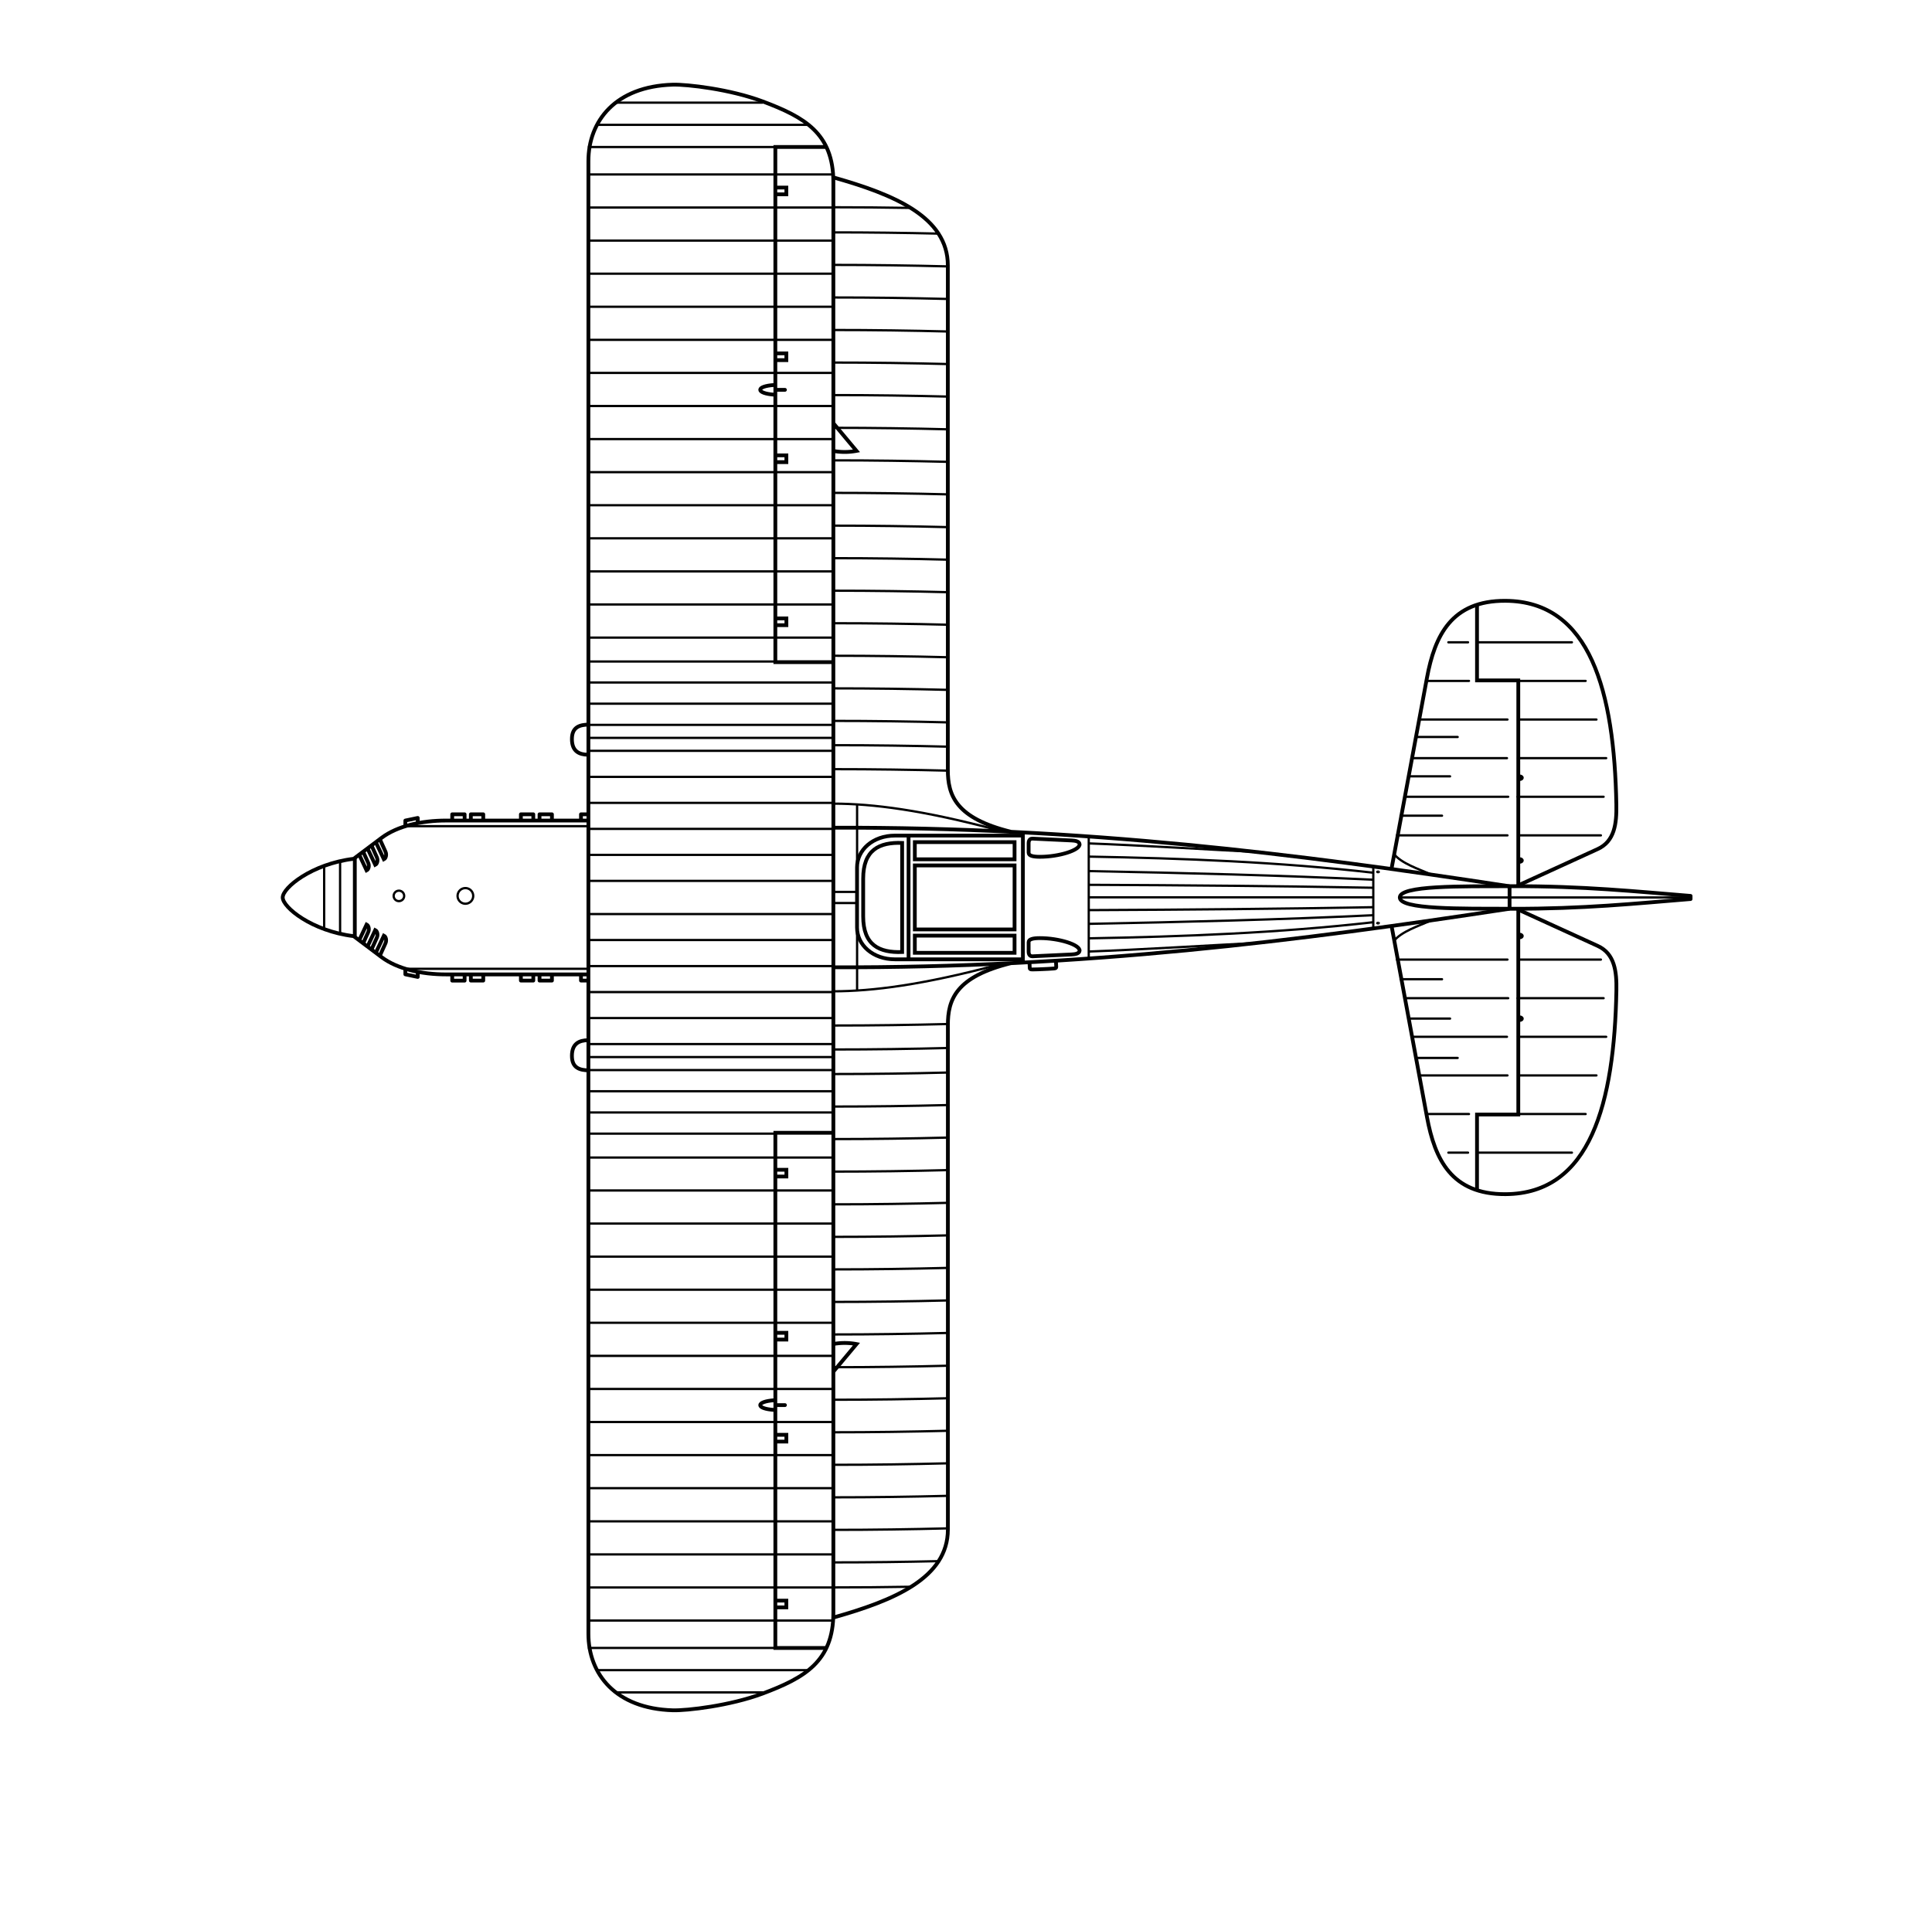 <svg id="Layer_1" data-name="Layer 1" xmlns="http://www.w3.org/2000/svg" viewBox="0 0 1276 1264">
  <title>blueprint-2</title>
  <g>
    <path d="M388.12,542.06h-93.5c-16,0-32.06,3.5-42.59,11.41l-18.45,13.86c-27.72,3.38-46.86,19.11-46.86,25.55s19.14,22.18,46.86,25.55L252,632.3c10.53,7.91,26.6,11.41,42.59,11.41h93.5M550.4,120.35c0-32.21-19-42.95-46.65-53.34-21.52-8.1-50.13-11.35-59.41-11.08-37.72,1.11-55.73,23.85-55.73,50.56v972.79c0,26.71,18,49.44,55.73,50.56,9.28.27,37.89-3,59.41-11.08,27.61-10.39,46.65-21.12,46.65-53.34V120.35Z" fill="none" stroke="#000" stroke-width="2.5"/>
    <path d="M550.18,117.14C590.62,128.49,626,143.36,626,175.34v333.2c0,16.69,5.06,32,41.94,41m-118-2.75c165.32-.56,308.23,17.48,447,38.68m-77.83-11.94,23.33-125.75c5.2-28,16.22-51.06,51.85-50.88,56.32.29,71.82,60.41,73.24,134.5.25,12.77-1.18,24.4-12.32,29.49l-53.15,24.31" fill="none" stroke="#000" stroke-width="2.5"/>
    <path d="M1002.77,584.63V449.48H975.5V399.23" fill="none" stroke="#000" stroke-width="2.5"/>
    <path d="M1116.55,591.85c-35.88-2.91-70.92-6.54-117.68-6.42-34.27.09-74.36-.58-74.36,7.45s40.1,7.36,74.36,7.45c46.76.12,81.8-3.5,117.68-6.42Z" fill="none" stroke="#000" stroke-linejoin="round" stroke-width="2.5"/>
    <path d="M388.32,498.58c-5.82-.07-10.53-2.24-10.59-10.2-.06-8.42,5.51-9.56,11-9.71M234.34,618.52V566.69" fill="none" stroke="#000" stroke-width="2.5"/>
    <path d="M214.09,613.45v-41.1m10.53,43.92V568" fill="none" stroke="#000" stroke-width="1.5"/>
    <path d="M248.28,556.48l5.27,11.18c1.35-.68,1.92-3.08,1.06-5l-3.54-7.84m-8.5,5.33,5.27,11.18c1.35-.68,1.92-3.08,1.06-5l-3.54-7.84m-8.5,5.33L242.12,575c1.35-.68,1.92-3.08,1.06-5l-3.54-7.84" fill="none" stroke="#000" stroke-width="2.5"/>
    <path d="M267.39,545.79H388.61" fill="none" stroke="#000" stroke-width="1.5"/>
    <path d="M298.67,541.55v-3.61h8.19v3.78m4.12-.17v-3.61h8.19v3.78m24.86-.17v-3.61h8.19v3.78m4.12-.17v-3.61h8.19v3.78m19.19-.17v-3.61h4.86m-120.87,7.73v-3.61l8.19-1.72v3.78" fill="none" stroke="#000" stroke-linejoin="round" stroke-width="2.5"/>
    <path d="M546.27,97.09H512.08V437.42h37.64" fill="none" stroke="#000" stroke-width="2.5"/>
    <path d="M550.41,530.89c26.05.06,58.83,4.21,109.2,17.65" fill="none" stroke="#000" stroke-width="1.5"/>
    <path d="M675.58,635.07V550.48M604.2,567.66V556.32h65.87v11.34Zm75.16-4.34V557c0-2.44,1.47-3,2.41-3l26.06,1.23c2.1.1,5,.5,5.18,2.43.39,4-13.7,8.37-26.25,8.35-4.47,0-7.4-.66-7.4-2.72Z" fill="none" stroke="#000" stroke-width="2.5"/>
    <path d="M719.07,552.78v80.36M907,612.87V572.36" fill="none" stroke="#000" stroke-width="1.5"/>
    <path d="M910.12,575.8c.3,0,.55.08.55.18s-.24.18-.55.18-.55-.08-.55-.18S909.82,575.8,910.12,575.8Z" fill="none" stroke="#000" stroke-linecap="round" stroke-linejoin="round" stroke-width="1.5"/>
    <path d="M997,599.87V586" fill="none" stroke="#000" stroke-width="2.5"/>
    <path d="M945.71,577.87c-9.41-4-20-7.53-25-13.61" fill="none" stroke="#000" stroke-width="1.5"/>
    <path d="M922.57,551.86h73.05m7.13,0h54.57M927.61,526.35h68.5m6.16,0h56.85M932.57,500.84h62.72m7.29,0h58.25M938.08,475.33h57.54m7,0h51.77M942,449.82h28.21m32.73,0h44.31m-90.67-25.51h13m5.83,0h62.77M925,538.86h27.39m-22-26H957.7m-22.36-26h27.39" fill="none" stroke="#000" stroke-linecap="round" stroke-width="1.5"/>
    <path d="M907.14,592.78H718.69m188.45-6.32c-60.92-1.12-124.08-1.68-188.45-1.94m188.45-3.35c-61.26-2.95-124.62-4.49-188.45-5.73m188.45,1.1C844.32,569.4,781.5,567,718.69,565.88m116.68-2.73c-39-2-83.21-4.79-116.68-6M550.63,589.21h14.44m1-16.84v-41" fill="none" stroke="#000" stroke-width="1.5"/>
    <path d="M512.13,123.9h7.22v4.47h-6.87m-.34,105.07h7.22v4.47h-6.87m-.34,62.91h7.22v4.47h-6.87m-.34,103.24h7.22V413h-6.87m37.58-115.15a42.21,42.21,0,0,0,15.58,0l-15.12-18.1" fill="none" stroke="#000" stroke-width="2.5"/>
    <path d="M550.41,476.23c26,0,51.2.36,76.08,1m-76.08-22.49c26,0,51.2.36,76.08,1M550.41,433.2c26,0,51.2.36,76.08,1m-76.08-22.49c26,0,51.2.36,76.08,1m-76.08-22.49c26,0,51.2.36,76.08,1m-76.08-22.49c26,0,51.2.36,76.08,1m-76.08-22.49c26,0,51.2.36,76.08,1M550.41,325.6c26,0,51.2.36,76.08,1m-76.08-22.49c26,0,51.2.36,76.08,1m-76.08-22.49c26,0,51.2.36,76.08,1M550.41,261c26,0,51.2.36,76.08,1m-76.08-22.49c26,0,51.2.36,76.08,1M550.41,218c26,0,51.2.36,76.08,1m-76.08-22.49c26,0,51.2.36,76.08,1M550.41,175c26,0,51.2.36,76.08,1m-76.08-22.49c23.69,0,46.78.29,69.55.82M550.4,136.92q25.21,0,50.41.43m-50,354.93c26,0,51.2.36,76.08,1m-76.08,14.84c26,0,51.2.36,76.08,1" fill="none" stroke="#000" stroke-width="1.5"/>
    <path d="M511.56,260.74c-12.57-.84-12.72-5.66,0-6.42" fill="none" stroke="#000" stroke-width="2.5"/>
    <path d="M512.56,257.53h5.87" fill="none" stroke="#000" stroke-linecap="round" stroke-width="2.5"/>
    <path d="M388.6,581.92H550M388.6,564.74H550M388.6,547.57H550M388.6,530.39H550M388.6,513.21H550M388.6,496H550M388.6,478.86H550m-161.4-14H550m-161.4-14H550M388.6,437H512.08m-123.8-15.79H550M388.28,399.32H550M388.28,377.47H550M388.28,355.62H550M388.28,333.76H550M388.28,311.91H550M388.28,290.06H550M388.28,268.21H550M388.28,246.35H550M388.28,224.5H550M388.28,202.65H550M388.28,180.8H550M388.28,158.94H550M388.28,137.09H550M388.28,115.24H550M388.28,97.13H512.65M394.31,82.47H534" fill="none" stroke="#000" stroke-width="1.5"/>
    <path d="M406.23,67.8h97.41" fill="none" stroke="#000" stroke-linecap="round" stroke-width="1.5"/>
    <path d="M550.18,1068.62c40.44-11.35,75.85-26.22,75.85-58.21V677.21c0-16.69,5.06-32,41.94-41M550,639c165.32.56,308.23-17.48,447-38.68m-77.83,11.94L942.47,738c5.2,28,16.22,51.06,51.85,50.88,56.32-.29,71.82-60.41,73.24-134.5.25-12.77-1.18-24.4-12.32-29.49L1002.1,600.6" fill="none" stroke="#000" stroke-width="2.5"/>
    <path d="M1002.77,601.13V736.28H975.5v50.24M388.32,687.18c-5.82.07-10.53,2.24-10.59,10.2-.06,8.42,5.51,9.57,11,9.71M248.28,629.28l5.27-11.18c1.35.68,1.92,3.08,1.06,5l-3.54,7.84m-8.5-5.33,5.27-11.18c1.35.68,1.92,3.08,1.06,5l-3.54,7.84m-8.5-5.33,5.27-11.18c1.35.68,1.92,3.08,1.06,5l-3.54,7.84" fill="none" stroke="#000" stroke-width="2.5"/>
    <path d="M267.39,640H388.61" fill="none" stroke="#000" stroke-width="1.5"/>
    <path d="M298.67,644.21v3.61h8.19V644m4.12.17v3.61h8.19V644m24.86.17v3.61h8.19V644m4.12.17v3.61h8.19V644m19.19.17v3.61h4.86m-120.87-7.73v3.61l8.19,1.72v-3.78" fill="none" stroke="#000" stroke-linejoin="round" stroke-width="2.5"/>
    <path d="M546.27,1088.67H512.08V748.33h37.64" fill="none" stroke="#000" stroke-width="2.5"/>
    <path d="M550.41,654.87c26.05-.06,58.83-4.21,109.2-17.65" fill="none" stroke="#000" stroke-width="1.5"/>
    <path d="M675.58,633.74H591.1c-14.64,0-25.06-9.49-25.06-21V573c0-11.49,10.42-21,25.06-21h84.48m-75.51,82v-82.2" fill="none" stroke="#000" stroke-width="2.5"/>
    <path d="M595.82,628.92c-15.12.54-25.73-4.49-25.73-23.62V580.46c0-19.12,10.61-24.16,25.73-23.62v72.08ZM670.07,614H604.2V571.71h65.87V614ZM604.2,618.1v11.34h65.87V618.1Zm75.16,4.34v6.3c0,2.44,1.47,3,2.41,3l26.06-1.23c2.1-.1,5-.49,5.18-2.43.39-4-13.7-8.37-26.25-8.35-4.47,0-7.4.66-7.4,2.72Z" fill="none" stroke="#000" stroke-width="2.5"/>
    <path d="M910.12,610c.3,0,.55-.08.55-.18s-.24-.18-.55-.18-.55.08-.55.18.25.18.55.18Z" fill="none" stroke="#000" stroke-linecap="round" stroke-linejoin="round" stroke-width="1.5"/>
    <path d="M945.71,607.89c-9.41,4-20,7.53-25,13.61" fill="none" stroke="#000" stroke-width="1.5"/>
    <path d="M922.57,633.9h73.05m7.13,0h54.57M927.61,659.41h68.5m6.16,0h56.85M932.57,684.92h62.72m7.29,0h58.25M938.08,710.43h57.54m7,0h51.77M942,735.94h28.21m32.73,0h44.31m-90.67,25.51h13m5.83,0h62.77M925,646.89h27.39m-22,26H957.7m-22.36,26h27.39" fill="none" stroke="#000" stroke-linecap="round" stroke-width="1.5"/>
    <path d="M907.14,599.3c-60.92,1.12-124.08,1.68-188.45,1.94m188.45,3.35c-61.26,2.95-124.62,4.49-188.45,5.73m188.45-1.1c-62.82,7.13-125.64,9.53-188.45,10.66m116.68,2.73c-39,2-83.21,4.79-116.68,6M550.63,596.55h14.44m1,16.84v41" fill="none" stroke="#000" stroke-width="1.5"/>
    <path d="M512.13,1061.86h7.22v-4.47h-6.87m-.34-105.07h7.22v-4.47h-6.87m-.34-62.91h7.22v-4.47h-6.87m-.34-103.24h7.22v-4.47h-6.87m37.58,115.15a42.25,42.25,0,0,1,15.58,0L550.52,906" fill="none" stroke="#000" stroke-width="2.5"/>
    <path d="M550.41,709.52c26,0,51.2-.36,76.08-1M550.41,731c26,0,51.2-.36,76.08-1m-76.08,22.49c26,0,51.2-.36,76.08-1m-76.08,22.49c26,0,51.2-.36,76.08-1M550.41,795.6c26,0,51.2-.36,76.08-1m-76.08,22.49c26,0,51.2-.36,76.08-1m-76.08,22.49c26,0,51.2-.36,76.08-1m-76.08,22.49c26,0,51.2-.36,76.08-1m-76.08,22.49c26,0,51.2-.36,76.08-1M550.41,903.2c26,0,51.2-.36,76.08-1m-76.08,22.49c26,0,51.2-.36,76.08-1m-76.08,22.49c26,0,51.2-.36,76.08-1m-76.08,22.49c26,0,51.2-.36,76.08-1m-76.08,22.49c26,0,51.2-.36,76.08-1m-76.08,22.49c26,0,51.2-.36,76.08-1m-76.08,22.49c23.69,0,46.78-.29,69.55-.82m-69.55,17.35q25.21,0,50.41-.43m-50-354.93c26,0,51.2-.36,76.08-1m-76.08-14.84c26,0,51.2-.36,76.08-1" fill="none" stroke="#000" stroke-width="1.5"/>
    <path d="M511.56,925c-12.57.84-12.72,5.66,0,6.42" fill="none" stroke="#000" stroke-width="2.5"/>
    <path d="M512.56,928.23h5.87" fill="none" stroke="#000" stroke-linecap="round" stroke-width="2.5"/>
    <path d="M388.6,603.84H550M388.6,621H550M388.6,638.19H550M388.6,655.37H550M388.6,672.55H550M388.6,689.72H550M388.6,706.9H550m-161.4,14H550m-161.4,14H550m-161.4,14H512.08m-123.8,15.79H550M388.28,786.44H550M388.28,808.29H550M388.28,830.14H550M388.28,852H550M388.28,873.85H550M388.28,895.7H550M388.28,917.55H550M388.28,939.41H550M388.28,961.26H550M388.28,983.11H550M388.28,1005H550m-161.72,21.85H550m-161.72,21.85H550m-161.72,21.85H550m-161.72,18.1H512.65m-118.34,14.67H534" fill="none" stroke="#000" stroke-width="1.5"/>
    <path d="M406.23,1118h97.41" fill="none" stroke="#000" stroke-linecap="round" stroke-width="1.5"/>
    <path d="M263.26,588.41a3.44,3.44,0,1,1,.11,6.87h-.11a3.44,3.44,0,0,1,0-6.87Z" fill="none" stroke="#000" stroke-linecap="round" stroke-linejoin="round" stroke-width="1.5"/>
    <path d="M307.15,586.69a5.16,5.16,0,1,1,0,10.31h0a5.16,5.16,0,0,1,0-10.31Z" fill="none" stroke="#000" stroke-linecap="round" stroke-linejoin="round" stroke-width="1.5"/>
    <path d="M925.37,592.88h190.84" fill="none" stroke="#000" stroke-width="1.5"/>
    <path d="M697.43,635.33l.16,3.48c0,.53-.18.92-1.63,1-2.54.21-5.08.31-7.07.4s-4.53.21-7.07.23c-1.45,0-1.69-.36-1.71-.89l-.16-3.48" fill="none" stroke="#000" stroke-width="2.5"/>
    <path d="M1003.55,672.15a1.39,1.39,0,0,1,1.51.61c.15.43-.27.86-1,1a2,2,0,0,1-.47,0l.19-.79Z" fill="none" stroke="#000" stroke-linecap="round" stroke-linejoin="round" stroke-width="2.5"/>
    <path d="M1003.55,617.54a1.39,1.39,0,0,1,1.51.61c.15.43-.27.86-1,1a2,2,0,0,1-.47,0l.19-.79Z" fill="none" stroke="#000" stroke-linecap="round" stroke-linejoin="round" stroke-width="2.5"/>
    <path d="M1003.55,567.65a1.39,1.39,0,0,1,1.51.61c.15.43-.27.86-1,1a2,2,0,0,1-.47,0l.19-.79Z" fill="none" stroke="#000" stroke-linecap="round" stroke-linejoin="round" stroke-width="2.5"/>
    <path d="M1003.55,513a1.39,1.39,0,0,1,1.51.61c.15.43-.27.86-1,1a2,2,0,0,1-.47,0l.19-.79Z" fill="none" stroke="#000" stroke-linecap="round" stroke-linejoin="round" stroke-width="2.5"/>
    <path d="M388.94,698.31H550.17M388.6,487.45H550" fill="none" stroke="#000" stroke-width="1.5"/>
  </g>
</svg>
